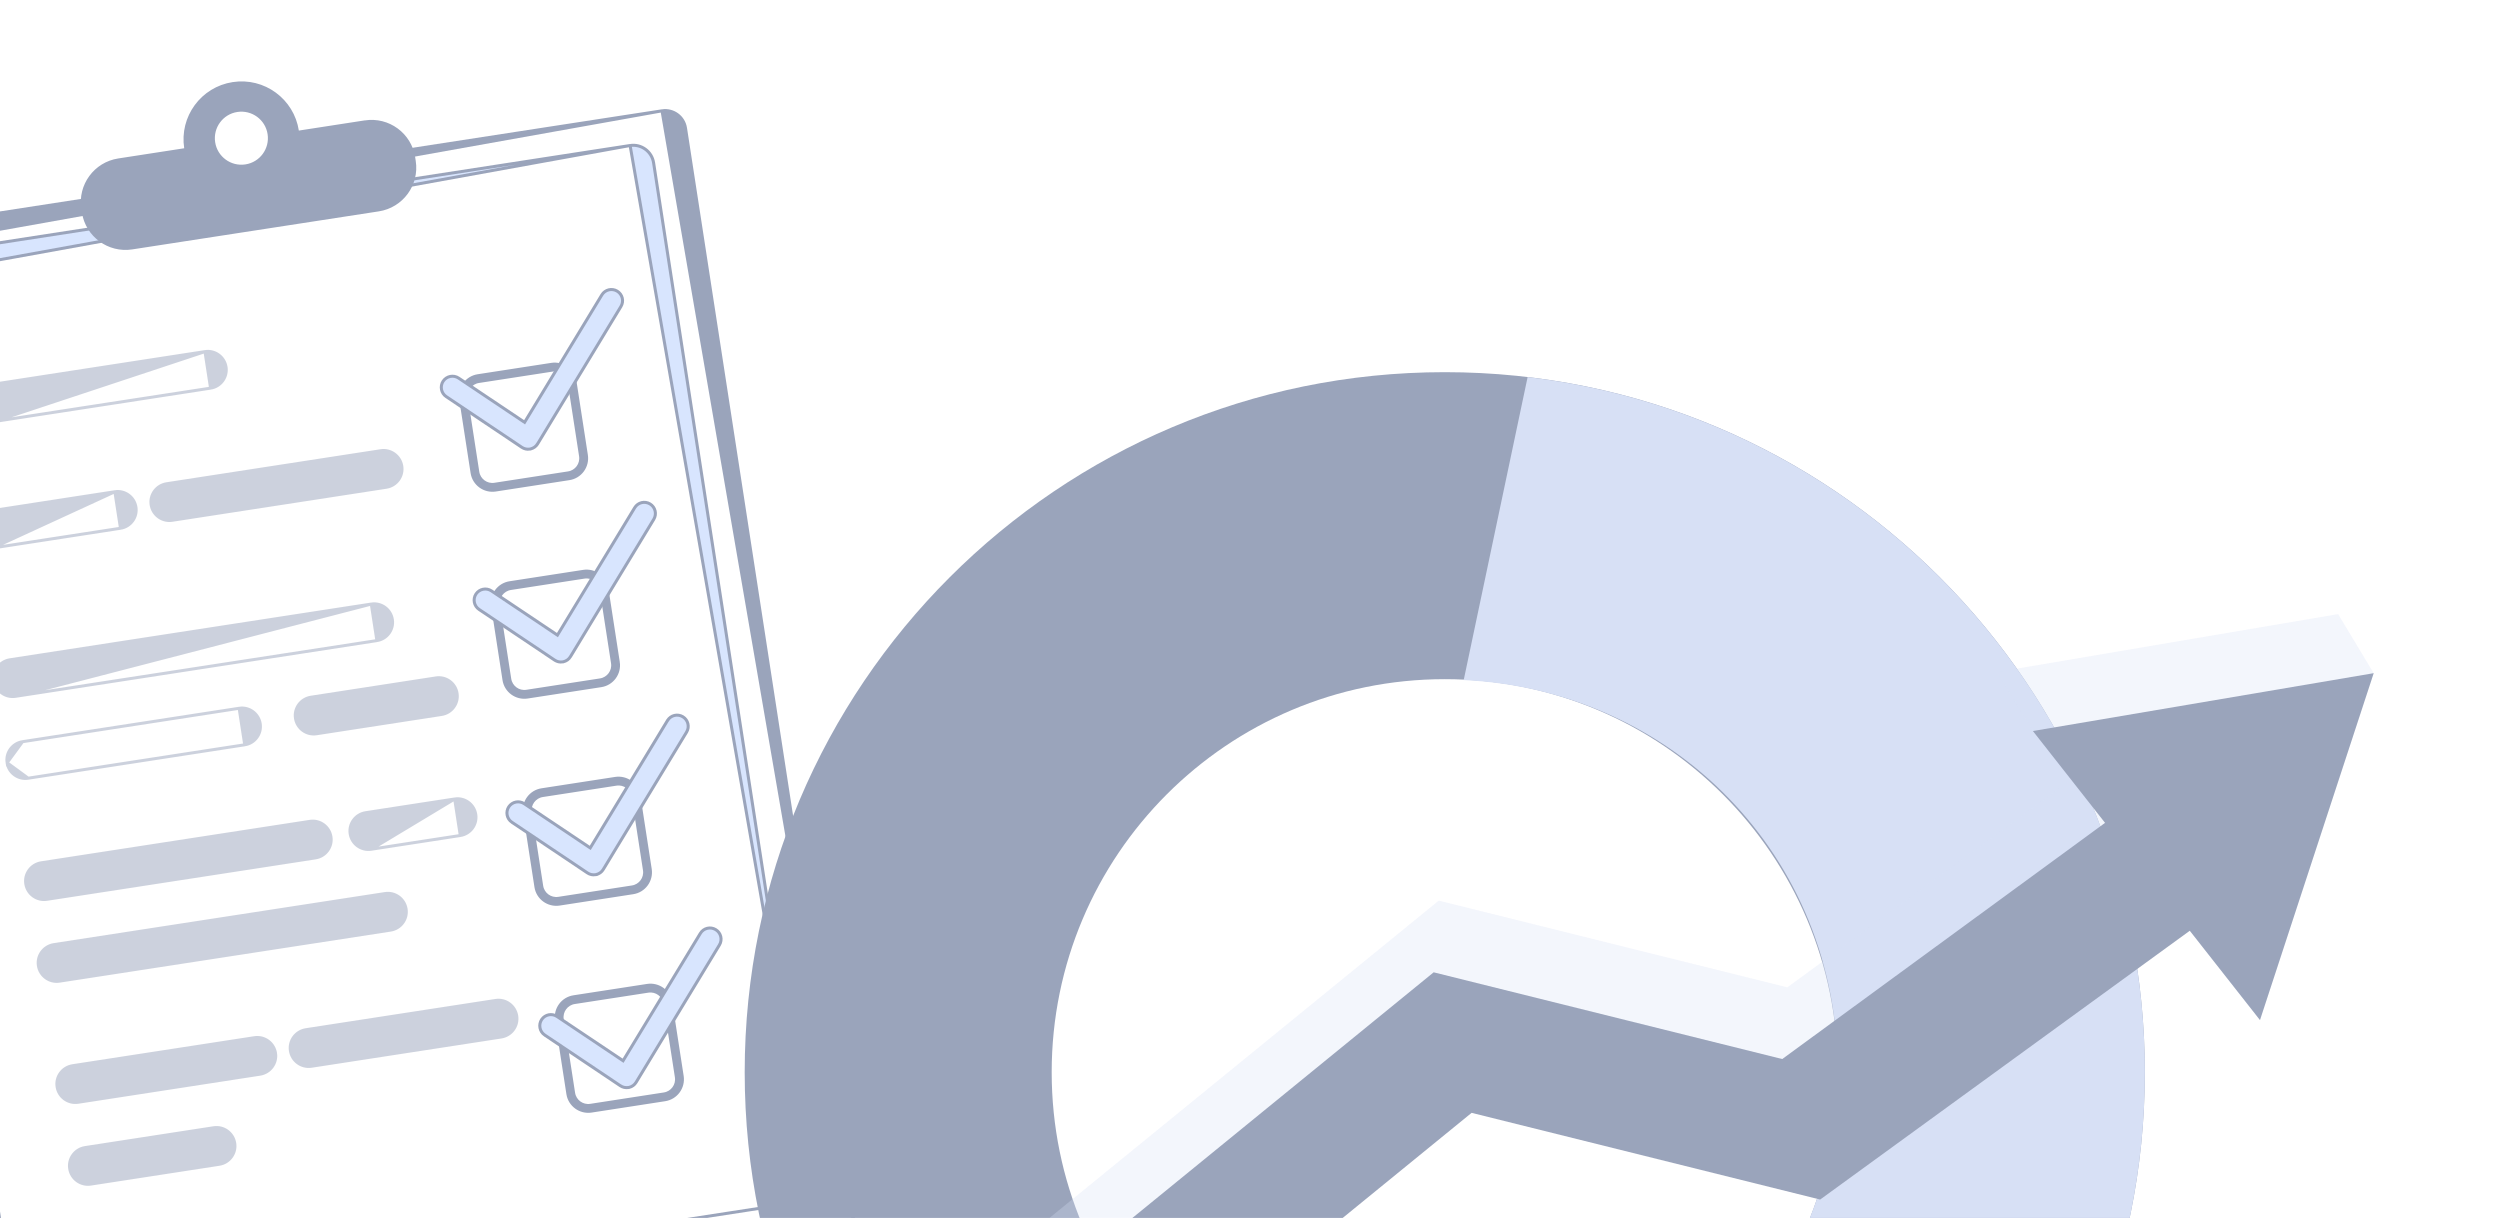 <svg width="936" height="456" viewBox="0 0 936 456" fill="none" xmlns="http://www.w3.org/2000/svg">
<g clip-path="url(#clip0_3169_2582)">
<path d="M322.407 474.249L256.646 47.929L256.646 47.928C255.987 43.732 252.053 40.852 247.857 41.493L322.407 474.249ZM322.407 474.249V474.266L322.414 474.309C323.056 478.506 320.175 482.438 315.98 483.08L315.979 483.08L5.215 531.019C5.215 531.019 5.214 531.019 5.214 531.019L322.407 474.249ZM-69.343 98.222L-3.575 524.583L-69.343 98.222ZM-69.343 98.222C-69.343 98.222 -69.343 98.221 -69.343 98.221M-69.343 98.222L-69.343 98.221M-69.343 98.221C-69.984 94.025 -67.104 90.091 -62.907 89.432C-62.907 89.432 -62.907 89.432 -62.907 89.432L247.856 41.493L-69.343 98.221Z" fill="#9AA4BB" stroke="#9AA4BB" stroke-width="1.135"/>
<path d="M303.412 441.594L244.701 60.917L244.7 60.915C244.041 56.719 240.108 53.839 235.912 54.481L303.412 441.594ZM303.412 441.594V441.611L303.418 441.654C304.06 445.85 301.18 449.784 296.984 450.443L303.412 441.594ZM-54.023 107.004L4.695 487.741L-54.023 107.004ZM-54.023 107.004C-54.023 107.003 -54.023 107.003 -54.023 107.003M-54.023 107.004L-54.023 107.003M-54.023 107.003C-54.664 102.807 -51.784 98.873 -47.587 98.214C-47.587 98.214 -47.587 98.214 -47.587 98.214L235.911 54.481L-54.023 107.003ZM296.982 450.443L13.484 494.177C13.484 494.177 13.484 494.177 13.483 494.177L296.982 450.443Z" fill="#D8E5FE" stroke="#9AA4BB" stroke-width="1.135"/>
<path d="M111.973 49.445L136.022 45.729V45.747L136.676 45.646C145.378 44.298 153.535 50.27 154.883 58.99L155.095 60.368L155.095 60.368C156.443 69.07 150.471 77.226 141.751 78.575L49.424 92.817L49.424 92.817C40.723 94.165 32.566 88.193 31.218 79.473C31.218 79.473 31.218 79.473 31.218 79.473L31.006 78.095L31.006 78.094C29.658 69.393 35.629 61.236 44.35 59.888L69.052 56.071L69.614 55.984L69.527 55.423C67.737 43.877 75.653 33.07 87.199 31.298L87.2 31.298C98.746 29.508 109.536 37.423 111.326 48.971L111.413 49.532L111.973 49.445ZM79.996 53.334C80.874 59.07 86.237 62.992 91.97 62.114C97.706 61.236 101.628 55.874 100.75 50.141C99.872 44.405 94.51 40.483 88.776 41.361C83.041 42.239 79.119 47.601 79.996 53.334Z" fill="#9AA4BB" stroke="#9AA4BB" stroke-width="1.135"/>
<g opacity="0.5">
<path d="M-2.261 157.825L-2.26 157.825L78.845 145.315L-2.261 157.825ZM-2.261 157.825C-6.031 158.413 -9.56 155.818 -10.148 152.043C-10.735 148.274 -8.141 144.745 -4.367 144.157L-4.366 144.157L76.739 131.646L76.74 131.646M-2.261 157.825L76.74 131.646M76.74 131.646C80.51 131.059 84.038 133.654 84.627 137.428C85.214 141.197 82.62 144.726 78.846 145.315L76.74 131.646Z" fill="#9AA4BB" stroke="#9AA4BB" stroke-width="1.135"/>
<path d="M-2.756 205.164L-2.755 205.164L45.113 197.778L-2.756 205.164ZM-2.756 205.164C-6.525 205.751 -10.054 203.156 -10.642 199.382C-11.23 195.612 -8.635 192.083 -4.86 191.495L43.007 184.109L43.008 184.109M-2.756 205.164L43.008 184.109M43.008 184.109C46.778 183.522 50.307 186.116 50.895 189.891C51.482 193.66 48.888 197.189 45.114 197.777L43.008 184.109Z" fill="#9AA4BB" stroke="#9AA4BB" stroke-width="1.135"/>
<path d="M64.48 194.791L64.479 194.791C60.709 195.379 57.181 192.784 56.592 189.009C56.005 185.24 58.599 181.711 62.374 181.123C62.374 181.123 62.374 181.123 62.374 181.123L142.543 168.754L142.544 168.754C146.313 168.166 149.842 170.761 150.43 174.536C151.018 178.305 148.423 181.834 144.649 182.422C144.649 182.422 144.649 182.422 144.648 182.422L64.48 194.791Z" fill="#9AA4BB" stroke="#9AA4BB" stroke-width="1.135"/>
<path d="M5.796 260.701L5.797 260.701L141.115 239.832L5.796 260.701ZM5.796 260.701C2.027 261.288 -1.502 258.693 -2.09 254.919C-2.678 251.149 -0.083 247.621 3.692 247.032L139.009 226.164L139.01 226.164M5.796 260.701L139.01 226.164M139.01 226.164C142.78 225.576 146.308 228.171 146.896 231.946C147.484 235.715 144.89 239.243 141.115 239.832L139.01 226.164Z" fill="#9AA4BB" stroke="#9AA4BB" stroke-width="1.135"/>
<path d="M10.549 291.359L10.55 291.359L91.638 278.848L10.549 291.359ZM10.549 291.359C6.78 291.946 3.251 289.352 2.663 285.577M10.549 291.359L2.663 285.577M89.533 265.18L89.532 265.18L8.445 277.69L89.533 265.18ZM89.533 265.18C93.303 264.592 96.831 267.187 97.42 270.962C98.007 274.731 95.413 278.26 91.638 278.848L89.533 265.18ZM2.663 285.577C2.075 281.808 4.67 278.279 8.444 277.691L2.663 285.577Z" fill="#9AA4BB" stroke="#9AA4BB" stroke-width="1.135"/>
<path d="M118.515 274.713L118.514 274.713C114.745 275.301 111.216 272.706 110.628 268.931C110.04 265.162 112.635 261.633 116.409 261.045C116.409 261.045 116.41 261.045 116.41 261.045L163.235 253.818L163.236 253.818C167.005 253.23 170.534 255.825 171.122 259.6C171.71 263.369 169.115 266.898 165.341 267.486C165.341 267.486 165.34 267.486 165.34 267.486L118.515 274.713Z" fill="#9AA4BB" stroke="#9AA4BB" stroke-width="1.135"/>
<path d="M17.549 336.7L17.548 336.7C13.778 337.288 10.249 334.693 9.661 330.918C9.074 327.149 11.668 323.62 15.443 323.032C15.443 323.032 15.443 323.032 15.443 323.032L116.021 307.517L116.022 307.517C119.791 306.93 123.32 309.525 123.908 313.299C124.496 317.069 121.901 320.597 118.127 321.186C118.127 321.186 118.127 321.186 118.126 321.186L17.549 336.7Z" fill="#9AA4BB" stroke="#9AA4BB" stroke-width="1.135"/>
<path d="M138.995 317.952L138.996 317.952L172.339 312.81L138.995 317.952ZM138.995 317.952C135.225 318.54 131.697 315.945 131.108 312.17C130.521 308.401 133.116 304.872 136.89 304.284L170.233 299.142L170.234 299.142M138.995 317.952L170.234 299.142M170.234 299.142C174.004 298.554 177.532 301.149 178.121 304.924C178.708 308.693 176.114 312.221 172.34 312.81L170.234 299.142Z" fill="#9AA4BB" stroke="#9AA4BB" stroke-width="1.135"/>
<path d="M22.267 367.34L22.266 367.341C18.496 367.928 14.967 365.333 14.379 361.559C13.792 357.789 16.386 354.26 20.161 353.672L144.152 334.553L144.153 334.553C147.922 333.965 151.451 336.56 152.039 340.335C152.627 344.104 150.032 347.633 146.258 348.221C146.258 348.221 146.258 348.221 146.257 348.221L22.267 367.34Z" fill="#9AA4BB" stroke="#9AA4BB" stroke-width="1.135"/>
<path d="M103.146 394.299L103.149 394.299C103.725 398.062 101.133 401.581 97.364 402.168L29.264 412.682L29.263 412.682C25.493 413.269 21.965 410.675 21.377 406.9C20.789 403.13 23.384 399.602 27.158 399.013C27.158 399.013 27.158 399.013 27.158 399.013L95.258 388.517L95.259 388.517C99.029 387.93 102.558 390.525 103.146 394.299Z" fill="#9AA4BB" stroke="#9AA4BB" stroke-width="1.135"/>
<path d="M116.625 399.2L116.624 399.2C112.854 399.787 109.326 397.193 108.737 393.418C108.15 389.649 110.744 386.12 114.518 385.532C114.519 385.531 114.519 385.531 114.519 385.531L185.57 374.576L185.571 374.576C189.341 373.988 192.869 376.583 193.458 380.358C194.045 384.127 191.451 387.656 187.676 388.244C187.676 388.244 187.676 388.244 187.676 388.244L116.625 399.2Z" fill="#9AA4BB" stroke="#9AA4BB" stroke-width="1.135"/>
<path d="M33.981 443.322L33.98 443.322C30.211 443.91 26.682 441.315 26.094 437.54C25.506 433.771 28.101 430.242 31.875 429.654C31.875 429.654 31.876 429.654 31.876 429.654L79.991 422.232L79.992 422.232C83.761 421.645 87.29 424.239 87.878 428.014C88.466 431.783 85.871 435.312 82.097 435.901C82.097 435.901 82.097 435.901 82.096 435.901L33.981 443.322Z" fill="#9AA4BB" stroke="#9AA4BB" stroke-width="1.135"/>
</g>
<path d="M178.925 140.676L178.926 140.676L206.49 136.418C206.49 136.418 206.491 136.418 206.491 136.418C210.706 135.776 214.638 138.658 215.28 142.852L215.28 142.852L219.538 170.417C219.538 170.417 219.538 170.417 219.538 170.418C220.18 174.633 217.298 178.565 213.104 179.206L213.103 179.206L185.539 183.465C185.539 183.465 185.538 183.465 185.538 183.465C181.323 184.106 177.391 181.225 176.75 177.031L176.75 177.03L172.491 149.466C172.491 149.466 172.491 149.465 172.491 149.465C171.849 145.25 174.731 141.318 178.925 140.676ZM213.115 143.193C212.661 140.179 209.827 138.092 206.812 138.565C206.812 138.565 206.812 138.565 206.811 138.565L179.25 142.823C179.249 142.823 179.249 142.823 179.248 142.823C176.235 143.277 174.148 146.111 174.621 149.126C174.621 149.126 174.621 149.126 174.621 149.127L178.879 176.689C178.879 176.689 178.879 176.689 178.879 176.69C179.333 179.703 182.167 181.79 185.182 181.317C185.182 181.317 185.182 181.317 185.182 181.317L212.744 177.059C212.745 177.059 212.745 177.059 212.746 177.059C215.759 176.606 217.846 173.771 217.373 170.756C217.373 170.756 217.373 170.756 217.373 170.756L213.115 143.194C213.115 143.193 213.115 143.193 213.115 143.193Z" fill="#9AA4BB" stroke="#9AA4BB" stroke-width="1.135"/>
<path d="M190.869 218.178L190.87 218.178L218.435 213.919C218.435 213.919 218.435 213.919 218.435 213.919C222.651 213.277 226.582 216.159 227.224 220.353L227.224 220.354L231.482 247.918C231.482 247.919 231.482 247.919 231.483 247.919C232.124 252.135 229.242 256.066 225.049 256.708L225.048 256.708L197.483 260.966C197.483 260.966 197.483 260.966 197.482 260.966C193.267 261.608 189.335 258.726 188.694 254.532L188.694 254.531L184.436 226.967C184.436 226.967 184.435 226.967 184.435 226.967C183.794 222.751 186.675 218.819 190.869 218.178ZM225.077 220.694C224.623 217.681 221.789 215.594 218.774 216.067C218.774 216.067 218.774 216.067 218.774 216.067L191.212 220.325C191.211 220.325 191.211 220.325 191.21 220.325C188.197 220.778 186.11 223.613 186.583 226.627C186.583 226.628 186.583 226.628 186.583 226.628L190.841 254.19C190.841 254.19 190.841 254.191 190.841 254.191C191.295 257.204 194.129 259.292 197.144 258.819C197.144 258.819 197.144 258.819 197.144 258.819L224.706 254.561C224.707 254.561 224.707 254.561 224.708 254.561C227.721 254.107 229.808 251.273 229.335 248.258C229.335 248.258 229.335 248.257 229.335 248.257L225.077 220.695C225.077 220.695 225.077 220.695 225.077 220.694Z" fill="#9AA4BB" stroke="#9AA4BB" stroke-width="1.135"/>
<path d="M202.832 295.697L202.833 295.697L230.397 291.438C230.397 291.438 230.397 291.438 230.398 291.438C234.613 290.796 238.545 293.678 239.186 297.872L239.187 297.873L243.445 325.437C243.445 325.438 243.445 325.438 243.445 325.438C244.087 329.654 241.205 333.585 237.011 334.227L237.01 334.227L209.446 338.485C209.446 338.485 209.445 338.485 209.445 338.485C205.23 339.127 201.298 336.245 200.657 332.051L200.656 332.051L196.398 304.486C196.398 304.486 196.398 304.486 196.398 304.486C195.756 300.27 198.638 296.338 202.832 295.697ZM237.039 298.213C236.586 295.2 233.751 293.113 230.737 293.586C230.736 293.586 230.736 293.586 230.736 293.586L203.174 297.844C203.174 297.844 203.173 297.844 203.173 297.844C200.16 298.297 198.073 301.132 198.545 304.146C198.545 304.147 198.545 304.147 198.545 304.147L202.803 331.709C202.803 331.709 202.803 331.71 202.803 331.71C203.257 334.724 206.092 336.811 209.106 336.338C209.107 336.338 209.107 336.338 209.107 336.338L236.669 332.08C236.669 332.08 236.67 332.08 236.67 332.08C239.683 331.626 241.77 328.792 241.298 325.777C241.298 325.777 241.298 325.776 241.298 325.776L237.04 298.214C237.04 298.214 237.039 298.214 237.039 298.213Z" fill="#9AA4BB" stroke="#9AA4BB" stroke-width="1.135"/>
<path d="M214.795 373.198L214.796 373.198L242.361 368.94C242.361 368.94 242.361 368.94 242.361 368.94C246.577 368.298 250.509 371.18 251.15 375.374L251.15 375.374L255.409 402.939C255.409 402.939 255.409 402.94 255.409 402.94C256.05 407.138 253.168 411.087 248.975 411.728L248.974 411.728L221.41 415.987C221.409 415.987 221.409 415.987 221.409 415.987C217.193 416.628 213.262 413.747 212.62 409.553L212.62 409.552L208.362 381.988C208.362 381.988 208.362 381.987 208.362 381.987C207.72 377.771 210.601 373.84 214.795 373.198ZM248.985 375.715C248.532 372.701 245.697 370.614 242.683 371.087C242.682 371.087 242.682 371.087 242.682 371.087L215.12 375.345C215.12 375.345 215.119 375.345 215.119 375.345C212.106 375.799 210.019 378.633 210.491 381.648C210.491 381.648 210.491 381.648 210.491 381.649L214.749 409.211C214.749 409.211 214.749 409.211 214.749 409.212C215.203 412.225 218.037 414.312 221.052 413.839C221.052 413.839 221.053 413.839 221.053 413.839L248.615 409.581C248.615 409.581 248.616 409.581 248.616 409.581C251.629 409.127 253.716 406.293 253.244 403.278C253.244 403.278 253.244 403.278 253.244 403.278L248.986 375.716C248.985 375.715 248.985 375.715 248.985 375.715Z" fill="#9AA4BB" stroke="#9AA4BB" stroke-width="1.135"/>
<path d="M201.272 166.186C200.684 167.16 199.727 167.843 198.609 168.095C198.559 168.104 198.512 168.112 198.469 168.12L198.467 168.121C198.418 168.13 198.373 168.138 198.325 168.146L198.325 168.148C197.307 168.296 196.258 168.062 195.393 167.491C195.393 167.491 195.392 167.49 195.391 167.49L167.069 148.497L167.068 148.496C165.157 147.222 164.642 144.625 165.917 142.711C167.21 140.796 169.792 140.285 171.704 141.559C171.704 141.559 171.704 141.559 171.704 141.559L195.911 157.78L196.404 158.11L196.712 157.603L225.338 110.405L225.338 110.405C226.535 108.431 229.101 107.807 231.079 109.006C233.053 110.203 233.677 112.769 232.478 114.747C232.478 114.747 232.478 114.747 232.478 114.747L201.273 166.185L201.272 166.186Z" fill="#D8E5FE" stroke="#9AA4BB" stroke-width="1.135"/>
<path d="M213.57 245.861C212.983 246.834 212.025 247.518 210.908 247.77C210.857 247.779 210.81 247.787 210.766 247.795L210.765 247.795C210.716 247.804 210.671 247.812 210.623 247.821L210.623 247.823C209.605 247.971 208.557 247.737 207.691 247.166C207.691 247.165 207.69 247.165 207.69 247.165L179.369 228.172C179.369 228.172 179.368 228.172 179.368 228.172C177.453 226.879 176.942 224.297 178.215 222.386C179.508 220.47 182.091 219.96 184.002 221.234C184.002 221.234 184.002 221.234 184.002 221.234L208.209 237.454L208.703 237.785L209.011 237.277L237.636 190.08L237.636 190.08C238.834 188.106 241.4 187.482 243.377 188.681C245.352 189.878 245.975 192.444 244.776 194.422C244.776 194.422 244.776 194.422 244.776 194.422L213.571 245.859L213.57 245.861Z" fill="#D8E5FE" stroke="#9AA4BB" stroke-width="1.135"/>
<path d="M225.851 325.536C225.264 326.509 224.306 327.193 223.189 327.445C223.138 327.454 223.091 327.462 223.047 327.47L223.046 327.47C222.997 327.479 222.953 327.487 222.904 327.495L222.905 327.498C221.887 327.646 220.838 327.412 219.973 326.841C219.972 326.84 219.971 326.84 219.971 326.839L191.65 307.847C191.65 307.847 191.65 307.847 191.649 307.847C189.734 306.554 189.223 303.972 190.496 302.06C191.79 300.145 194.372 299.634 196.283 300.909C196.283 300.909 196.284 300.909 196.284 300.909L220.491 317.129L220.984 317.46L221.292 316.952L249.917 269.755L249.918 269.755C251.115 267.78 253.681 267.157 255.658 268.356C257.633 269.553 258.257 272.119 257.058 274.096C257.058 274.096 257.058 274.097 257.058 274.097L225.852 325.534L225.851 325.536Z" fill="#D8E5FE" stroke="#9AA4BB" stroke-width="1.135"/>
<path d="M235.578 407.116L235.228 407.169C234.202 407.324 233.143 407.091 232.27 406.515C232.27 406.515 232.269 406.515 232.269 406.514L203.948 387.522C203.948 387.522 203.947 387.521 203.947 387.521C202.033 386.229 201.52 383.63 202.794 381.717C204.087 379.802 206.668 379.292 208.579 380.582L208.58 380.583L232.788 396.804L233.282 397.134L233.59 396.627L262.215 349.448L262.215 349.447C263.413 347.473 265.979 346.849 267.956 348.048C269.931 349.245 270.554 351.811 269.355 353.789C269.355 353.789 269.355 353.789 269.355 353.789L238.15 405.227L238.149 405.228C237.578 406.175 236.656 406.847 235.578 407.116Z" fill="#D8E5FE" stroke="#9AA4BB" stroke-width="1.135"/>
<path d="M278.812 401.449C278.812 546.24 396.179 663.559 540.922 663.559C685.665 663.559 803.032 546.192 803.032 401.449C803.032 256.706 685.665 139.339 540.922 139.339C396.179 139.339 278.812 256.706 278.812 401.449ZM393.752 401.449C393.752 320.195 459.62 254.279 540.922 254.279C622.225 254.279 688.092 320.146 688.092 401.449C688.092 482.752 622.176 548.619 540.922 548.619C459.668 548.619 393.752 482.752 393.752 401.449Z" fill="#9AA4BB"/>
<path d="M540.923 548.57C622.177 548.57 688.093 482.703 688.093 401.401C688.093 320.098 625.963 258.308 548.01 254.619L571.939 141.184C702.072 156.571 803.033 267.191 803.033 401.449C803.033 546.241 685.666 663.559 540.923 663.559C514.178 663.559 488.355 659.53 464.037 652.055L488.016 538.62C504.47 544.979 522.284 548.57 540.923 548.57Z" fill="#D7E0F5"/>
<g style="mix-blend-mode:multiply" opacity="0.3">
<path d="M200.255 546.247L342.543 581.649L552.868 389.793L683.358 422.26L807.127 332.258L846.137 381.914L888.708 252.038L875.394 229.92L747.797 251.574L761.111 273.692L775.425 291.926L669.168 369.665L538.662 337.194L334.704 503.459L218.119 474.451L200.255 546.247Z" fill="#D7E0F5"/>
</g>
<path d="M200.219 546.39L347.009 582.913L550.967 416.648L681.457 449.115L819.858 348.471L846.137 381.914L888.708 252.038L761.111 273.692L788.484 308.526L788.121 308.079L667.271 396.504L536.765 364.033L332.818 530.318L211.715 500.186L200.219 546.39Z" fill="#9AA4BB"/>
</g>
<defs>
<clipPath id="clip0_3169_2582">
<rect width="936" height="456" fill="white" transform="matrix(-1 0 0 1 936 0)"/>
</clipPath>
</defs>
</svg>
